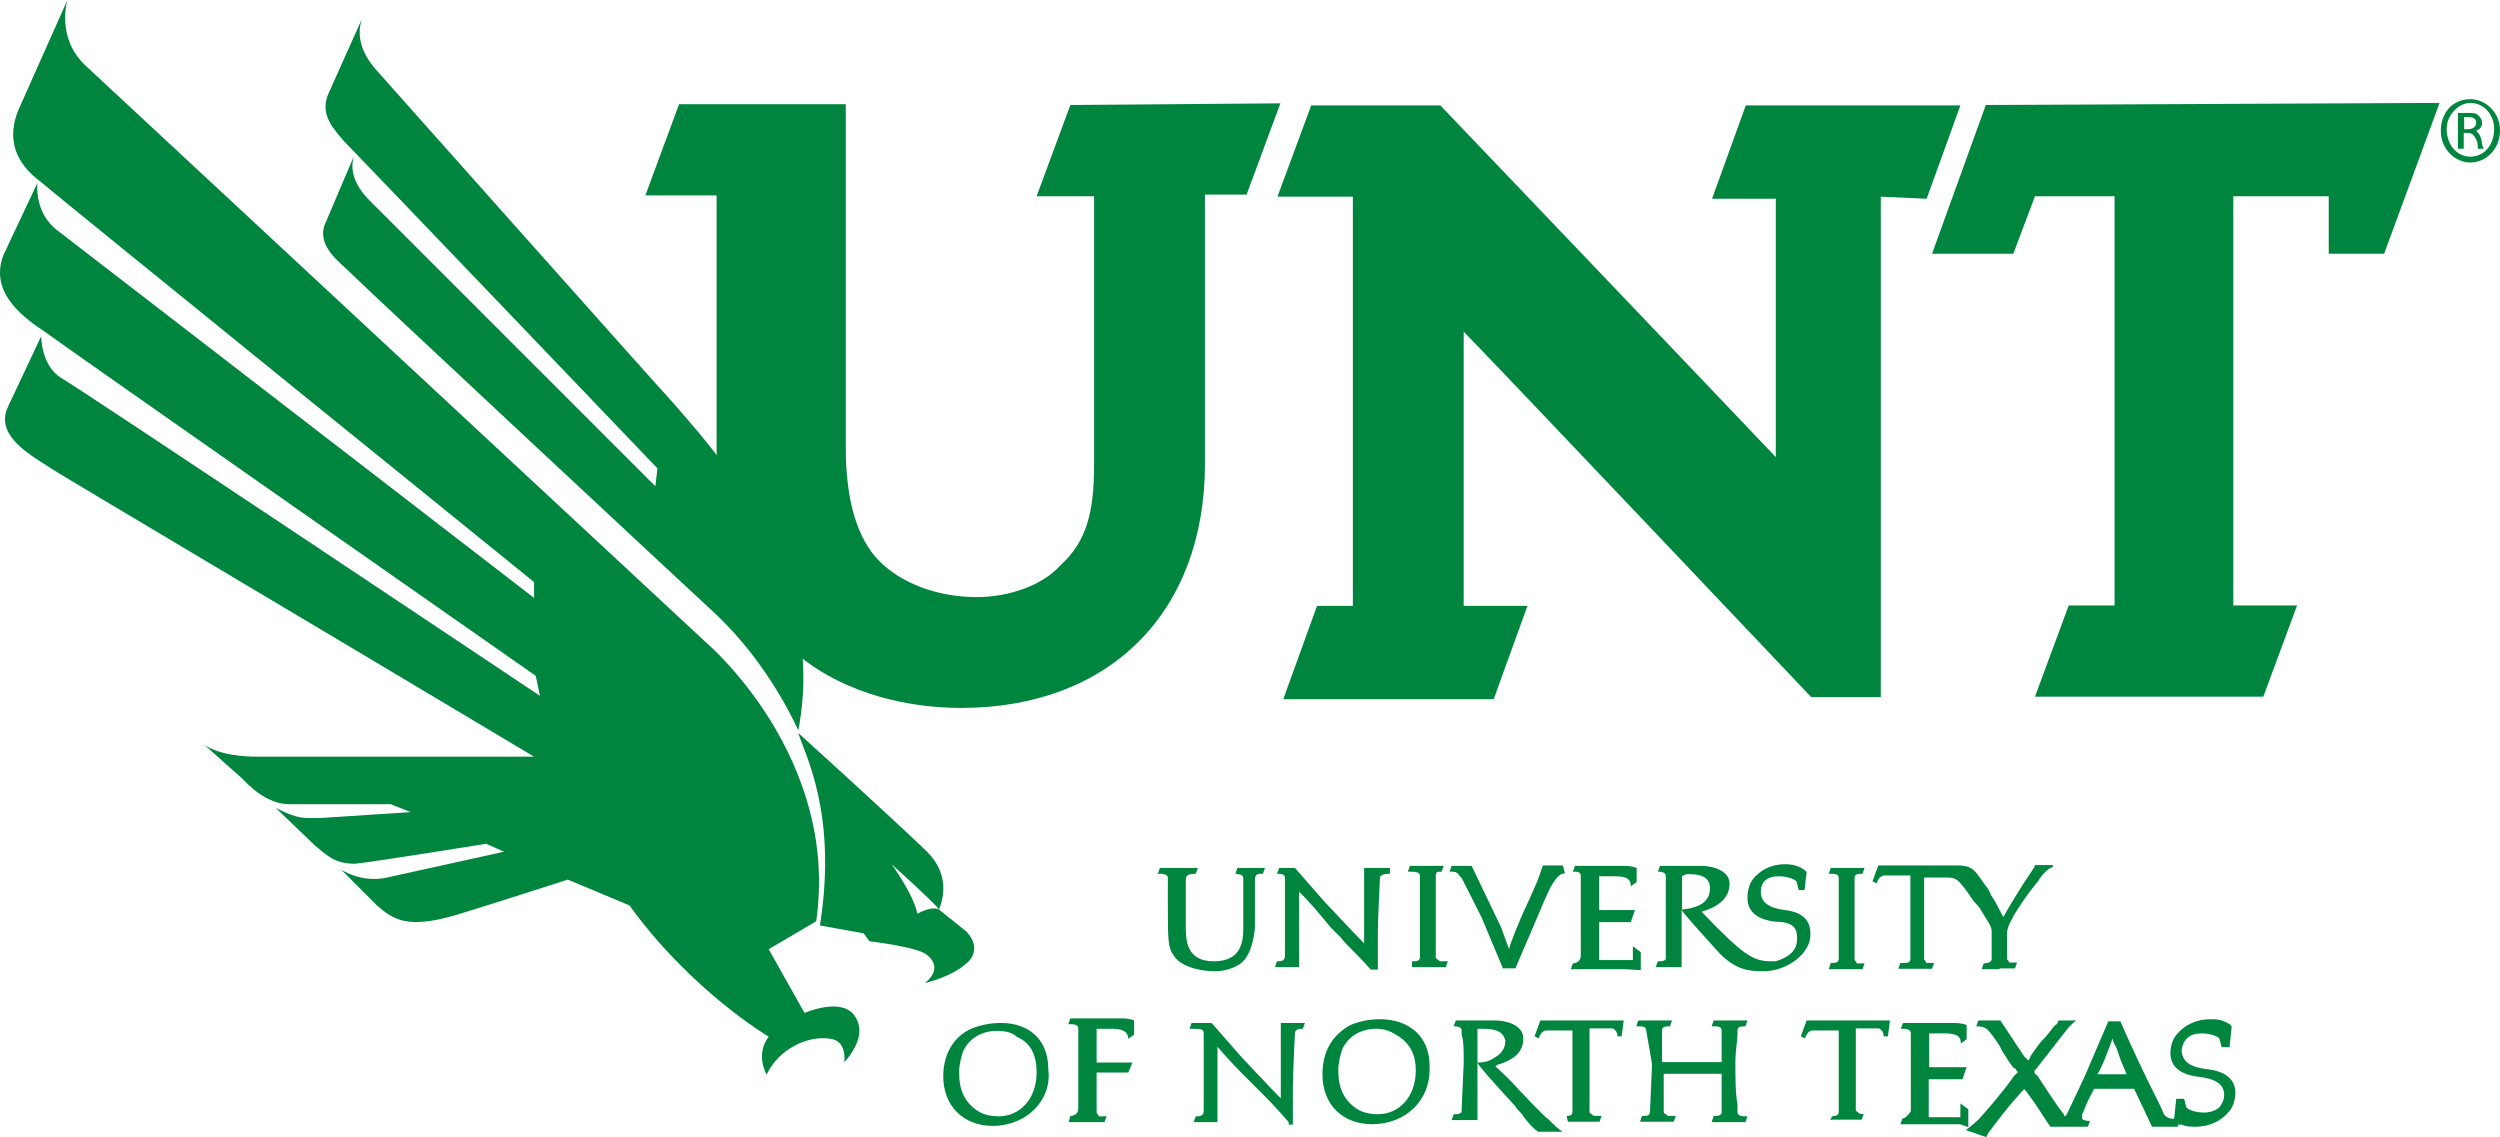 <?xml version="1.0" encoding="UTF-8" standalone="no"?>
<!-- Generator: Adobe Illustrator 19.2.1, SVG Export Plug-In . SVG Version: 6.00 Build 0)  -->

<svg
   xmlns:dc="http://purl.org/dc/elements/1.1/"
   xmlns:cc="http://creativecommons.org/ns#"
   xmlns:rdf="http://www.w3.org/1999/02/22-rdf-syntax-ns#"
   xmlns:svg="http://www.w3.org/2000/svg"
   xmlns="http://www.w3.org/2000/svg"
   xmlns:sodipodi="http://sodipodi.sourceforge.net/DTD/sodipodi-0.dtd"
   xmlns:inkscape="http://www.inkscape.org/namespaces/inkscape"
   version="1.1"
   id="layer"
   x="0px"
   y="0px"
   viewBox="0 0 599.981 272.9"
   xml:space="preserve"
   sodipodi:docname="unt-logo.svg"
   width="599.981"
   height="272.9"
   inkscape:version="0.92.5 (2060ec1f9f, 2020-04-08)"><defs
   id="defs11" /><sodipodi:namedview
   pagecolor="#ffffff"
   bordercolor="#666666"
   borderopacity="1"
   objecttolerance="10"
   gridtolerance="10"
   guidetolerance="10"
   inkscape:pageopacity="0"
   inkscape:pageshadow="2"
   inkscape:window-width="1920"
   inkscape:window-height="1055"
   id="namedview9"
   showgrid="false"
   inkscape:zoom="1.2541459"
   inkscape:cx="338.30448"
   inkscape:cy="120.69166"
   inkscape:window-x="0"
   inkscape:window-y="0"
   inkscape:window-maximized="1"
   inkscape:current-layer="layer" />
<style
   type="text/css"
   id="style2">
	.st0{fill:#00853E;}
</style>
<path
   class="st0"
   d="m 225.378,218.3 c -1.9,-1 -5.2,1 -5.2,1 -1,-4.8 -6.2,-11.9 -6.2,-11.9 0,0 11,9.9 11.4,10.9 0,-0.5 3.8,-7.6 -3.3,-14.3 -10.5,-10 -30.5,-28.1 -30.5,-28.1 1.4,4.8 9.5,19.1 5.2,46.2 l 10.5,1.9 1.4,1.9 c 0,0 11.9,1.4 13.8,3.3 0,0 4.3,2.9 -0.5,6.7 0,0 6.7,-1.4 10.5,-5.2 0,0 3.3,-2.9 -0.5,-7.1 l -6.6,-5.3 m -55.7,-63.9 L 20.478,15.7 c -7.1,-6.7 -4.3,-15.7 -4.3,-15.7 L 4.278,26.7 c -3.3,8.6 1.4,13.8 5.2,16.7 3.3,2.9 118.7,96.3 118.7,96.3 v 3.8 L 13.778,55.3 C 8.078,51 8.978,43.9 8.978,43.9 L 0.878,61.1 c -3.8,9.5 5.7,15.7 10,18.6 3.8,2.9 117.7,82.5 117.7,82.5 l 1,4.8 c 0,0 -110.6,-73.9 -114.9,-76.3 -4.8,-2.9 -4.8,-10 -4.8,-10 l -8,17 c -3.3,7.1 6.2,11.9 10.5,14.8 2.9,1.9 64.8,38.6 115.8,69.1 H 61.878 c -9.5,0 -12.9,-2.9 -12.9,-2.9 l 9.1,8.1 c 1.4,1.4 5.7,6.2 11.4,6.2 4.3,0 24.3,0 24.3,0 l 4.8,1.9 -21.4,1.4 c -4.3,0 -5.2,0.5 -11,-2.4 l 9.5,9.1 c 2.9,2.4 4.8,4.3 9.5,4.3 4.8,-0.5 31.5,-4.8 31.5,-4.8 l 4.3,1.9 -28.1,6.2 c -6.2,1.4 -11,-1.9 -11,-1.9 0,0 5.2,5.2 8.6,8.6 3.8,3.3 7.1,5.7 18.6,2.4 4.8,-1.4 27.2,-8.6 27.2,-8.6 l 14.8,6.2 c 14.8,20.5 33.4,31.5 33.4,31.5 -3.3,4.3 -0.5,9.1 -0.5,9.1 2.9,-6.2 10,-9.5 15.3,-8.6 4.3,0.5 3.3,6.2 3.3,5.7 2.9,-3.3 5.2,-7.6 2.4,-11.4 -3.3,-4.3 -11.9,-0.5 -11.9,-0.5 l -8.6,-15.3 11.4,-6.7 c 5.7,-39.5 -26.2,-66.7 -26.2,-66.7 m -8.1,-57.7 c -1.9,-1.9 -71,-79.6 -71,-79.6 -6.2,-6.7 -3.8,-11.9 -3.8,-12.4 l -8.1,18.1 c -1.9,4.8 1.4,8.1 3.8,11 2.9,2.9 75.3,78.6 75.3,78.6 l -0.5,4.3 -68.6,-68.6 c -5.7,-5.7 -3.8,-10 -3.8,-10.5 l -7.1,16.7 c -1.4,5.2 3.8,8.6 7.1,11.9 3.8,3.8 80.5,75.3 86.7,81 13.3,12.4 20,28.1 20,28.1 7.6,-39 -22.4,-69.5 -30,-78.6"
   id="path4"
   inkscape:connector-curvature="0"
   style="fill:#00853e" />
<path
   class="st0"
   d="m 476.578,25.2 -12.9,35.7 h 19.5 l 5.2,-13.8 h 19.1 v 98.2 h -11 l -8.1,21.9 h 54.8 l 8.1,-21.9 h -15.3 V 47.1 h 22.9 v 13.8 h 13.3 l 13.3,-36.2 -108.9,0.5 m -219.7,0 -8.1,21.9 h 13.8 v 64.3 c 0,11.9 -1.9,18.6 -8.1,24.3 -4.3,4.8 -12.4,7.6 -20,7.6 -9.5,0 -18.1,-3.3 -23.4,-8.6 -5.2,-5.2 -8.1,-14.3 -8.1,-27.2 V 25 h -40 l -8.1,21.9 h 17.1 v 61 c 0,57.7 44.8,62 58.6,62 35.7,0 58.6,-22.9 58.6,-58.6 V 46.7 h 10 l 8.1,-21.9 -50.4,0.4 m 194.5,22 v 120.1 h -16.7 c 0,0 -78.2,-82.5 -83.4,-87.7 v 65.8 h 15.3 l -8.1,22.4 h -50.5 l 8.1,-22.4 h 8.6 V 47.2 h -18.1 l 8.1,-21.9 h 31 c 0,0 59.6,62.4 80.5,84.4 v -62 h -15.3 l 8.1,-22.4 h 51.5 l -8.1,22.4 -11,-0.5 m 141.5,-23.4 v 0 c -4.3,0 -7.1,3.3 -7.1,7.6 0,4.3 3.3,7.6 7.1,7.6 3.8,0 7.1,-3.3 7.1,-7.6 0.1,-4.2 -3.3,-7.6 -7.1,-7.6 z m 0,13.8 c -3.3,0 -5.7,-2.9 -5.7,-6.7 0,-3.3 2.9,-6.2 5.7,-6.2 v 0 c 3.3,0 5.7,2.9 5.7,6.2 0,3.9 -2.4,6.7 -5.7,6.7 z m 1.4,-6.2 v 0 c 1,-0.5 1.4,-1 1.4,-1.9 0,-0.9 -0.5,-1.4 -1,-1.9 -0.5,-0.5 -1.4,-0.5 -2.4,-0.5 h -2.4 v 8.6 h 1.4 v -3.8 h 1 c 1,0 1.4,0.5 1.9,1.4 0.5,0.9 0.5,1.9 0.5,2.4 h 1.4 c 0,0 -0.5,-1 -0.5,-1.9 -0.3,-1.4 -0.8,-1.9 -1.3,-2.4 z m -1.9,-0.4 h -1 v -2.9 h 1 c 1.4,0 1.9,0.5 1.9,1.4 0,0.9 -0.9,1.5 -1.9,1.5 z m -300.7,202.1 c -4.3,0 -8.6,-1.4 -10,-3.8 -1.4,-1.9 -1.4,-3.8 -1.4,-12.4 v -6.2 c 0,-1 -1.4,-1 -1.9,-1 h -0.5 l 0.5,-1.4 v 0 h 4.8 4.3 l -0.5,1.4 c -1,0 -2.4,0 -2.4,1.4 v 11 c 0,3.3 0,8.6 6.7,8.6 4.8,0 7.1,-2.4 7.1,-7.6 v -12.4 c 0,-1 -1.9,-1 -1.9,-1 l 0.5,-1.4 v 0 h 3.3 3.3 l -0.5,1.4 h -0.5 c -0.5,0 -1.4,0 -1.4,1.4 v 11 c 0,1.4 -0.5,5.7 -2.4,8.1 -1.4,1.9 -4.7,2.9 -7.1,2.9 m 37.2,-0.5 c -3.3,-3.8 -5.7,-5.7 -7.1,-7.6 l -2.4,-2.4 -2.4,-2.9 c -2.4,-2.9 -4.3,-4.8 -5.2,-5.7 v 8.6 9.5 h -2.4 -3.4 l 0.5,-1.4 c 1,0 1.9,0 1.9,-1.4 v -1 -5.2 -12.4 c 0,-1 -1,-1 -1.9,-1 l 0.5,-1.4 v 0 h 1.9 1.9 l 7.1,8.1 c 0,0 7.6,8.1 9.5,10 v -14.3 -3.8 0 h 2.9 3.3 v 1.4 c -0.5,0 -2.4,0 -2.4,1 0,0 -0.5,10 -0.5,12.9 v 9.1 h -1.8 v -0.1 m 10,-1.9 v 0 c 1,0 1.9,0 1.9,-1 v -19.5 c 0,-1 -1.4,-1 -2.4,-1 h -0.5 l 0.5,-1.4 v 0 h 3.8 4.3 l -0.5,1.4 c -1,0 -1.4,0 -1.4,1 v 19.5 c 0,0.5 0.5,0.5 1,1 h 1.4 0.5 l -0.5,1.4 v 0 h -3.8 -4.3 v 0 -1.4 m 21.9,1.9 c 0,0 -2.4,-5.7 -5.2,-12.4 -1.9,-3.8 -3.8,-7.6 -4.8,-9.5 l -0.5,-0.5 c -0.5,-1 -1.4,-1 -1.9,-1 h -0.5 l 0.5,-1.4 v 0 h 2.4 2.4 l 7.1,14.8 c 1,2.9 1.4,3.8 1.9,5.2 0,-1 3.3,-8.6 3.3,-8.6 0,0 3.3,-7.1 3.8,-8.6 0.5,-1.4 1,-2.9 1,-2.9 v 0 h 2.4 2.4 l 0.5,1.9 c -0.5,0 -1.4,0 -2.9,2.4 -1,1.4 -3.3,7.1 -3.3,7.1 l -5.7,13.3 h -2.9 m 62.4,0.7 c -3.8,0 -6.7,-0.5 -10.5,-4.3 -4.3,-4.8 -9.1,-10 -9.1,-10.5 v 10.5 3.3 0 h -2.4 -3.8 l 0.5,-1.4 c 1,0 1.4,0 1.9,-0.5 v -0.5 -19.5 c 0,-1 -1.4,-1 -1.9,-1 l 0.5,-1.4 v 0 h 4.3 1.9 3.8 c 2.4,0 6.7,1 6.7,4.3 0,3.8 -3.3,5.7 -6.7,6.7 10,10.5 12.4,11.9 16.7,11.9 h 1 c 1.9,-0.5 5.2,-1.9 5.2,-5.2 0,-1.9 0,-4.3 -5.2,-4.3 -4.3,-0.5 -6.7,-2.4 -6.7,-5.7 0,-1.9 0.5,-3.8 1.9,-5.2 1.9,-1.9 4.3,-2.9 7.1,-2.9 3.8,0 5.2,1.9 5.2,1.9 l -0.5,4.3 h -1.4 l -0.5,-1.9 c 0,-0.5 -1.9,-1.4 -4.3,-1.4 -2.9,0 -4.3,1.4 -4.3,3.8 0,2.4 1.9,3.8 5.7,4.3 4.3,0.5 6.2,2.4 6.2,5.7 0.2,4.7 -5.6,9 -11.3,9 m -19.5,-22.9 v 8.1 c 4.3,-0.5 6.7,-1.9 6.7,-5.2 0,-2.9 -2.9,-3.3 -4.8,-3.3 -1.4,-0.1 -1.4,0.4 -1.9,0.4 m 35.7,20.9 v 0 c 1,0 1.9,0 1.9,-1 v -19.4 c 0,-1 -1,-1 -1.9,-1 h -0.5 l 0.5,-1.4 v 0 h 3.8 4.3 l -0.5,1.4 c -1,0 -1.9,0 -1.9,1 v 19.5 c 0,0.5 0.5,0.5 0.5,1 h 1.4 0.5 l -0.5,1.4 v 0 h -3.8 -4.3 v 0 l 0.5,-1.5 m 40.5,1.5 h -4.3 l 0.5,-1.4 c 0,0 1.9,0 1.9,-1 v -6.7 c 0,-1.4 -1,-2.4 -2.4,-4.8 -0.5,-1 -1,-1.4 -1.9,-2.4 -3.8,-5.7 -4.3,-5.7 -6.7,-5.7 h -5.2 v 19.5 c 0,0.5 0.5,0.5 0.5,1 h 1.4 0.5 l -0.5,1.4 v 0 h -3.8 -4.3 l 0.5,-1.4 h 1 c 0.5,0 1.4,0 1.4,-1 v -20 0 h -2.9 -3.3 c -1.4,0 -1.9,1.9 -1.9,1.9 l -1,-0.5 1.4,-3.8 h 9.5 9.5 c 3.8,0 4.3,1.4 6.7,4.8 0.5,0.5 1,1.4 1.4,2.4 1,1.4 1.4,2.4 1.9,3.3 l 1,1.9 c 0.5,-1 3.3,-5.7 5.2,-8.6 1,-1.4 1.9,-2.9 1.9,-2.9 0.5,-0.5 0.5,-1 0.5,-1 v 0 h 1.4 2.9 v 0 0.5 c -0.5,0 -1.9,1 -2.9,2.4 -0.5,0.5 -0.5,1 -1,1.4 -2.4,2.9 -7.1,9.5 -7.1,11.9 v 6.2 c 0,0.5 0.5,0.5 0.5,1 h 1.4 0.5 l -0.5,1.4 h -3.7 m -90,0.2 h -8.6 -2.4 -1.4 -0.5 l 0.5,-1.4 c 0,0 1.9,0 1.9,-1.9 v -2.4 -8.6 -6.7 -1.4 c 0,-1 -1,-1 -1.4,-1 h -0.5 l 0.5,-1.4 v 0 h 3.3 8.6 c 1.9,0 2.9,0.5 2.9,0.5 v 2.4 1 l -1.4,1 c 0,-1.4 -0.5,-2.4 -3.8,-2.4 h -3.8 v 1.9 6.2 h 0.5 3.8 4.3 l -1,2.9 v 0 h -3.3 -3.3 -1 v 4.8 4.3 h 1 3.3 3.8 v -3.3 l 1.9,1.4 v 2.9 1.4 h -0.5 l -3.4,-0.2 m -151.6,37.6 c -7.1,0 -11.9,-4.8 -11.9,-11.9 0,-5.2 2.4,-9.5 6.7,-11.4 2.4,-1 4.8,-1.4 7.1,-1.4 7.1,0 11.4,4.3 11.4,11 1,7.5 -5.2,13.7 -13.3,13.7 m 1,-22.8 c -3.8,0 -6.7,1.9 -8.1,4.8 -0.5,1.4 -1,3.3 -1,5.2 0,4.3 1.4,7.1 4.3,9.1 1.4,1 3.3,1.4 5.2,1.4 5.2,0 9.1,-4.3 9.1,-10.5 0,-4.3 -1.4,-7.1 -4.8,-8.6 -0.9,-1 -2.8,-1.4 -4.7,-1.4 m 17.6,20.4 c 1,0 1.9,-0.5 1.9,-1.9 v -19.1 c 0,-1 -1.4,-1 -1.9,-1 h -0.5 l 0.5,-1.4 v 0 h 3.8 8.6 c 1.9,0 2.9,0.5 2.9,0.5 v 2.4 1 l -1.4,1 c 0,-1 -0.5,-2.4 -3.8,-2.4 h -3.8 v 1.9 6.2 h 8.6 l -1,2.4 h -7.6 v 9.5 c 0,0.5 0.5,0.5 0.5,1 h 1.4 0.5 l -0.5,1.4 v 0 h -3.8 -4.8 v 0 l 0.4,-1.5 m 52.4,1.5 c -3.3,-3.8 -5.2,-5.7 -7.1,-7.6 l -2.4,-2.4 -1.9,-1.9 c -2.9,-2.9 -4.8,-5.2 -5.7,-6.2 v 8.6 9.5 h -0.5 -1.9 -3.3 l 0.5,-1.4 c 1,0 1.9,0 1.9,-1.4 v -1 -5.2 -12.4 c 0,-1 -1,-1 -2.9,-1 h -0.5 l 0.5,-1.4 v 0 h 2.9 1.9 l 7.1,8.1 c 0,0 7.6,8.1 9.5,10 v -14.3 -3.8 0 h 2.9 2.9 l -0.5,1.4 c -0.5,0 -1.9,0 -1.9,1 0,0 -0.5,10 -0.5,12.9 v 9.1 h -1 v -0.6 m 60.1,2.4 c -1,-0.5 -2.4,-1.9 -3.8,-3.8 -0.5,-1 -1.4,-1.4 -1.9,-2.4 -4.8,-5.2 -9.1,-10 -9.1,-10.5 v 10.5 3.3 0 h -2.4 -3.8 l 0.5,-1.4 c 1,0 1.4,0 1.9,-0.5 v -0.5 l 0.5,-11.4 c 0,-2.9 0,-5.2 -0.5,-6.7 v -1 c 0,-1 -1.4,-1 -1.9,-1 l 0.5,-1.4 v 0 h 4.3 1.9 3.3 c 2.4,0 6.7,1 6.7,4.3 0,3.8 -2.9,5.2 -5.7,6.2 -0.5,0 -1,0.5 -1,0.5 0.5,0.5 3.3,2.9 5.7,5.7 2.4,2.4 4.8,5.2 7.1,7.1 1.4,1.4 1.9,1.9 3.3,2.9 v 0 h -5.6 m -13.4,-24.7 h -1.4 v 8.1 c 0.5,0 2.4,0 3.8,-1 1.9,-1 2.9,-2.4 2.9,-4.3 -0.5,-1.9 -1.9,-2.8 -5.3,-2.8 m -26.7,22.9 c -7.1,0 -11.9,-4.8 -11.9,-11.9 0,-5.7 2.4,-9.5 6.7,-11.9 2.4,-1 4.8,-1.4 7.1,-1.4 7.1,0 11.9,4.3 11.9,11 0.5,8.4 -5.7,14.2 -13.8,14.2 m 1,-22.9 c -3.8,0 -6.7,1.9 -8.1,4.8 -0.5,1.4 -1,3.3 -1,5.2 0,4.3 1.4,7.1 4.3,9.1 1.4,1 3.3,1.4 5.2,1.4 5.2,0 9.1,-4.3 9.1,-10.5 0,-3.8 -1.4,-6.7 -4.8,-8.6 -1.4,-0.9 -2.8,-1.4 -4.7,-1.4 m 45.7,20.9 c 0.5,0 1.4,0 1.4,-1 v -11.4 -8.1 h -2.9 -3.3 c -1.4,0 -1.9,1.9 -1.9,1.9 l -1,-0.5 1.4,-3.8 h 9.5 10.5 l -0.5,3.8 h -1 c 0,0 0,-1 -0.5,-1.4 -0.5,-0.5 -0.5,-0.5 -1,-0.5 h -5.2 v 1 7.1 9.5 2.4 c 0,0.5 0.5,0.5 1,1 h 1.4 0.5 l -0.5,1.4 v 0 h -3.8 -3.8 v 0 l -0.3,-1.4 m 35.3,0 v 0 c 1,0 1.9,0 1.9,-1 v -9.1 h -0.5 -6.7 -6.7 v 9.1 c 0,0.5 0.5,0.5 1,1 h 1.4 0.5 l -0.5,1.4 v 0 h -3.8 -4.3 l 0.5,-1.4 h 0.5 c 0.5,0 1.4,0 1.4,-1 l 0.5,-11.4 -1.4,-8.1 c 0,-1 -1,-1 -1.9,-1 h -0.5 l 0.5,-1.4 v 0 h 3.8 4.3 l -0.5,1.4 c -1,0 -1.9,0 -1.9,1 v 7.6 h 1 6.2 7.1 v -7.6 c 0,-1 -1,-1 -1.9,-1 h -0.5 l 0.5,-1.4 v 0 h 3.8 4.3 l -0.5,1.4 c -1,0 -1.9,0 -1.9,1 v 1 c 0,1.4 -0.5,3.8 -0.5,6.7 0,3.3 0,7.6 0.5,10 v 1.9 c 0,1 1.4,1 1.9,1 h 0.5 l -0.5,1.4 v 0 h -3.8 -4.3 v 0 l 0.5,-1.5 m 60.5,3.4 c 0,0 1.4,-1 2.9,-2.4 1.4,-1.4 6.7,-7.6 8.6,-10.5 l 1,-1 c -0.5,-0.5 -0.5,-1 -1,-1 -0.5,-0.5 -1,-1.4 -1.4,-1.9 -0.5,-1 -1.4,-1.9 -1.9,-3.3 -2.9,-4.3 -3.3,-4.8 -5.7,-4.8 l 0.5,-1.4 h 2.4 2.9 c 0,0 3.8,5.7 5.7,8.6 l 1,1 c 0,0 0.5,-0.5 0.5,-1 1,-1.4 1.9,-2.9 3.3,-4.3 1.4,-1.4 2.4,-3.3 2.9,-3.3 0.5,-0.5 0.5,-1 0.5,-1 v 0 h 1.9 2.4 c 0,0 -1.4,1 -2.4,2.4 l -1.9,2.4 c -1.4,1.9 -3.8,4.8 -5.2,6.7 l -0.5,0.5 v 0.5 c 0,0.5 0.5,0.5 0.5,0.5 1,1.4 4.3,6.7 6.2,9.1 0.5,0.5 0.5,1 0.5,1 l 0.5,-0.5 4.3,-9.1 5.7,-13.3 h 2.9 c 0,0 1.4,3.3 4.3,9.5 3.3,7.1 4.8,9.5 6.2,12.9 0.5,0.5 1,1 2.4,1 l 0.5,-4.8 h 1.9 l 0.5,1.9 c 0,0.5 1.9,1.4 4.3,1.4 1.4,0 2.9,-0.5 3.8,-1.4 0.5,-1 1,-1.4 1,-2.9 0,-2.4 -1.9,-3.8 -6.2,-4.3 -4.3,-0.5 -6.7,-2.4 -6.7,-5.7 0,-1.4 0.5,-3.3 1.4,-4.3 1.9,-2.4 4.8,-3.8 8.1,-3.8 1,0 2.4,0 3.3,0.5 1.4,0.5 1.9,1 1.9,1.4 l -0.5,4.8 h -1.9 l -0.5,-1.9 c 0,-0.5 -1.9,-1.4 -4.3,-1.4 -2.9,0 -4.3,1.4 -4.8,3.8 0,2.9 1.9,4.3 6.2,4.8 4.3,0.5 6.7,2.4 6.7,5.7 0,1.4 -0.5,3.3 -1.4,4.3 -1.9,2.4 -4.8,3.8 -8.1,3.8 -1,0 -2.4,0 -3.3,-0.5 h -1 v 0.5 0 h -3.8 -2.4 l -4.3,-9.1 h -0.5 -4.8 -4.3 l -1,1.9 c -1,1.9 -1.4,3.3 -1.9,4.3 v 1 c 0.5,0.5 1.4,0.5 1.9,0.5 l -0.5,1.4 v 0 h -5.7 -3.3 c -1.4,-1.9 -3.3,-5.2 -4.8,-7.1 l -1,-1.4 -0.5,-0.5 -0.5,0.5 -2.9,3.3 c -2.4,2.9 -4.8,6.2 -5.2,6.7 l -0.5,1 -4.9,-1.7 v 0 m 31.5,-13.4 h 3.3 3.8 l -1.4,-3.3 -1,-2.9 c -0.5,-1 -1,-1.9 -1,-2.4 -0.4,1.5 -3.2,8.6 -3.7,8.6 v 0 m -63.4,10 c 0.5,0 1.4,0 1.4,-1 v -11.4 -8.1 h -2.9 -3.3 c -1.4,0 -1.9,1.9 -1.9,1.9 l -1,-0.5 1.4,-3.8 h 9.5 10.5 l -0.5,3.8 h -1 c 0,0 0,-1 -0.5,-1.4 -0.5,-0.5 -0.5,-0.5 -1,-0.5 h -5.2 v 1 7.1 9.5 1.9 c 0,0.5 0.5,0.5 1,1 h 1.4 -0.5 l -0.5,1.4 v 0 h -3.8 -3.8 v 0 l 0.7,-0.9 m 30.5,2 h -2.9 -7.1 -4.3 l 0.5,-1.4 c 0,0 0.5,0 1,-0.5 0.5,-0.5 1,-1 1,-1.4 v -2.4 -8.6 -6.2 -1.4 c 0,-1 -1.4,-1 -1.9,-1 h -0.5 l 0.5,-1.4 v 0 h 3.8 8.6 c 1.9,0 2.9,0.5 2.9,0.5 v 2.4 1 l -1.4,1 c 0,-1.4 -0.5,-2.4 -3.8,-2.4 h -3.8 v 1.9 6.2 h 0.5 3.3 5.2 l -1,2.9 h -0.5 -3.8 -3.3 -0.5 v 4.3 0.5 4.3 h 0.5 3.8 3.3 v -3.3 l 1.9,1.4 v 2.9 1.4 0 0 l -2,-0.7"
   id="path6"
   inkscape:connector-curvature="0"
   style="fill:#00853e"
   sodipodi:nodetypes="ccccccccccccccccccccscsssccccssscccccccccccccccccccccccccccssccssccssccsssccccssccccsccsssccsssccccccsssssccccccssscccccsccccccsccsccccccccccccccscccccsssccccccsscccccccccccccscccccccccccccccccccccccccccccscccccsscscscsssccccsscccccsccccsssccccccssccccccccccccssccscsccccccccsscccsccccsccccccccccccccsscccccccccccscccssccccsccccscccccccccccccccccccccccscsccccscsscccsssccccsccccsccccccsccccccccccscscccccccsccssccccccccccccccscccccccccccccccccscccccssccccccccccccccscsccccscsscccscccsccccccccsccccscccccccccccsccccsccccccccscccsccccccsccccssccccccssscsscccccccccccccccccccccscccccccccscccccccccccccscssscscccccscsscsccccccccccscccccccccccccccccccccccccscccsccccccccsccccsccccccccccccccsscccssccccsccccscccccccccccccccccccccccc" />
</svg>